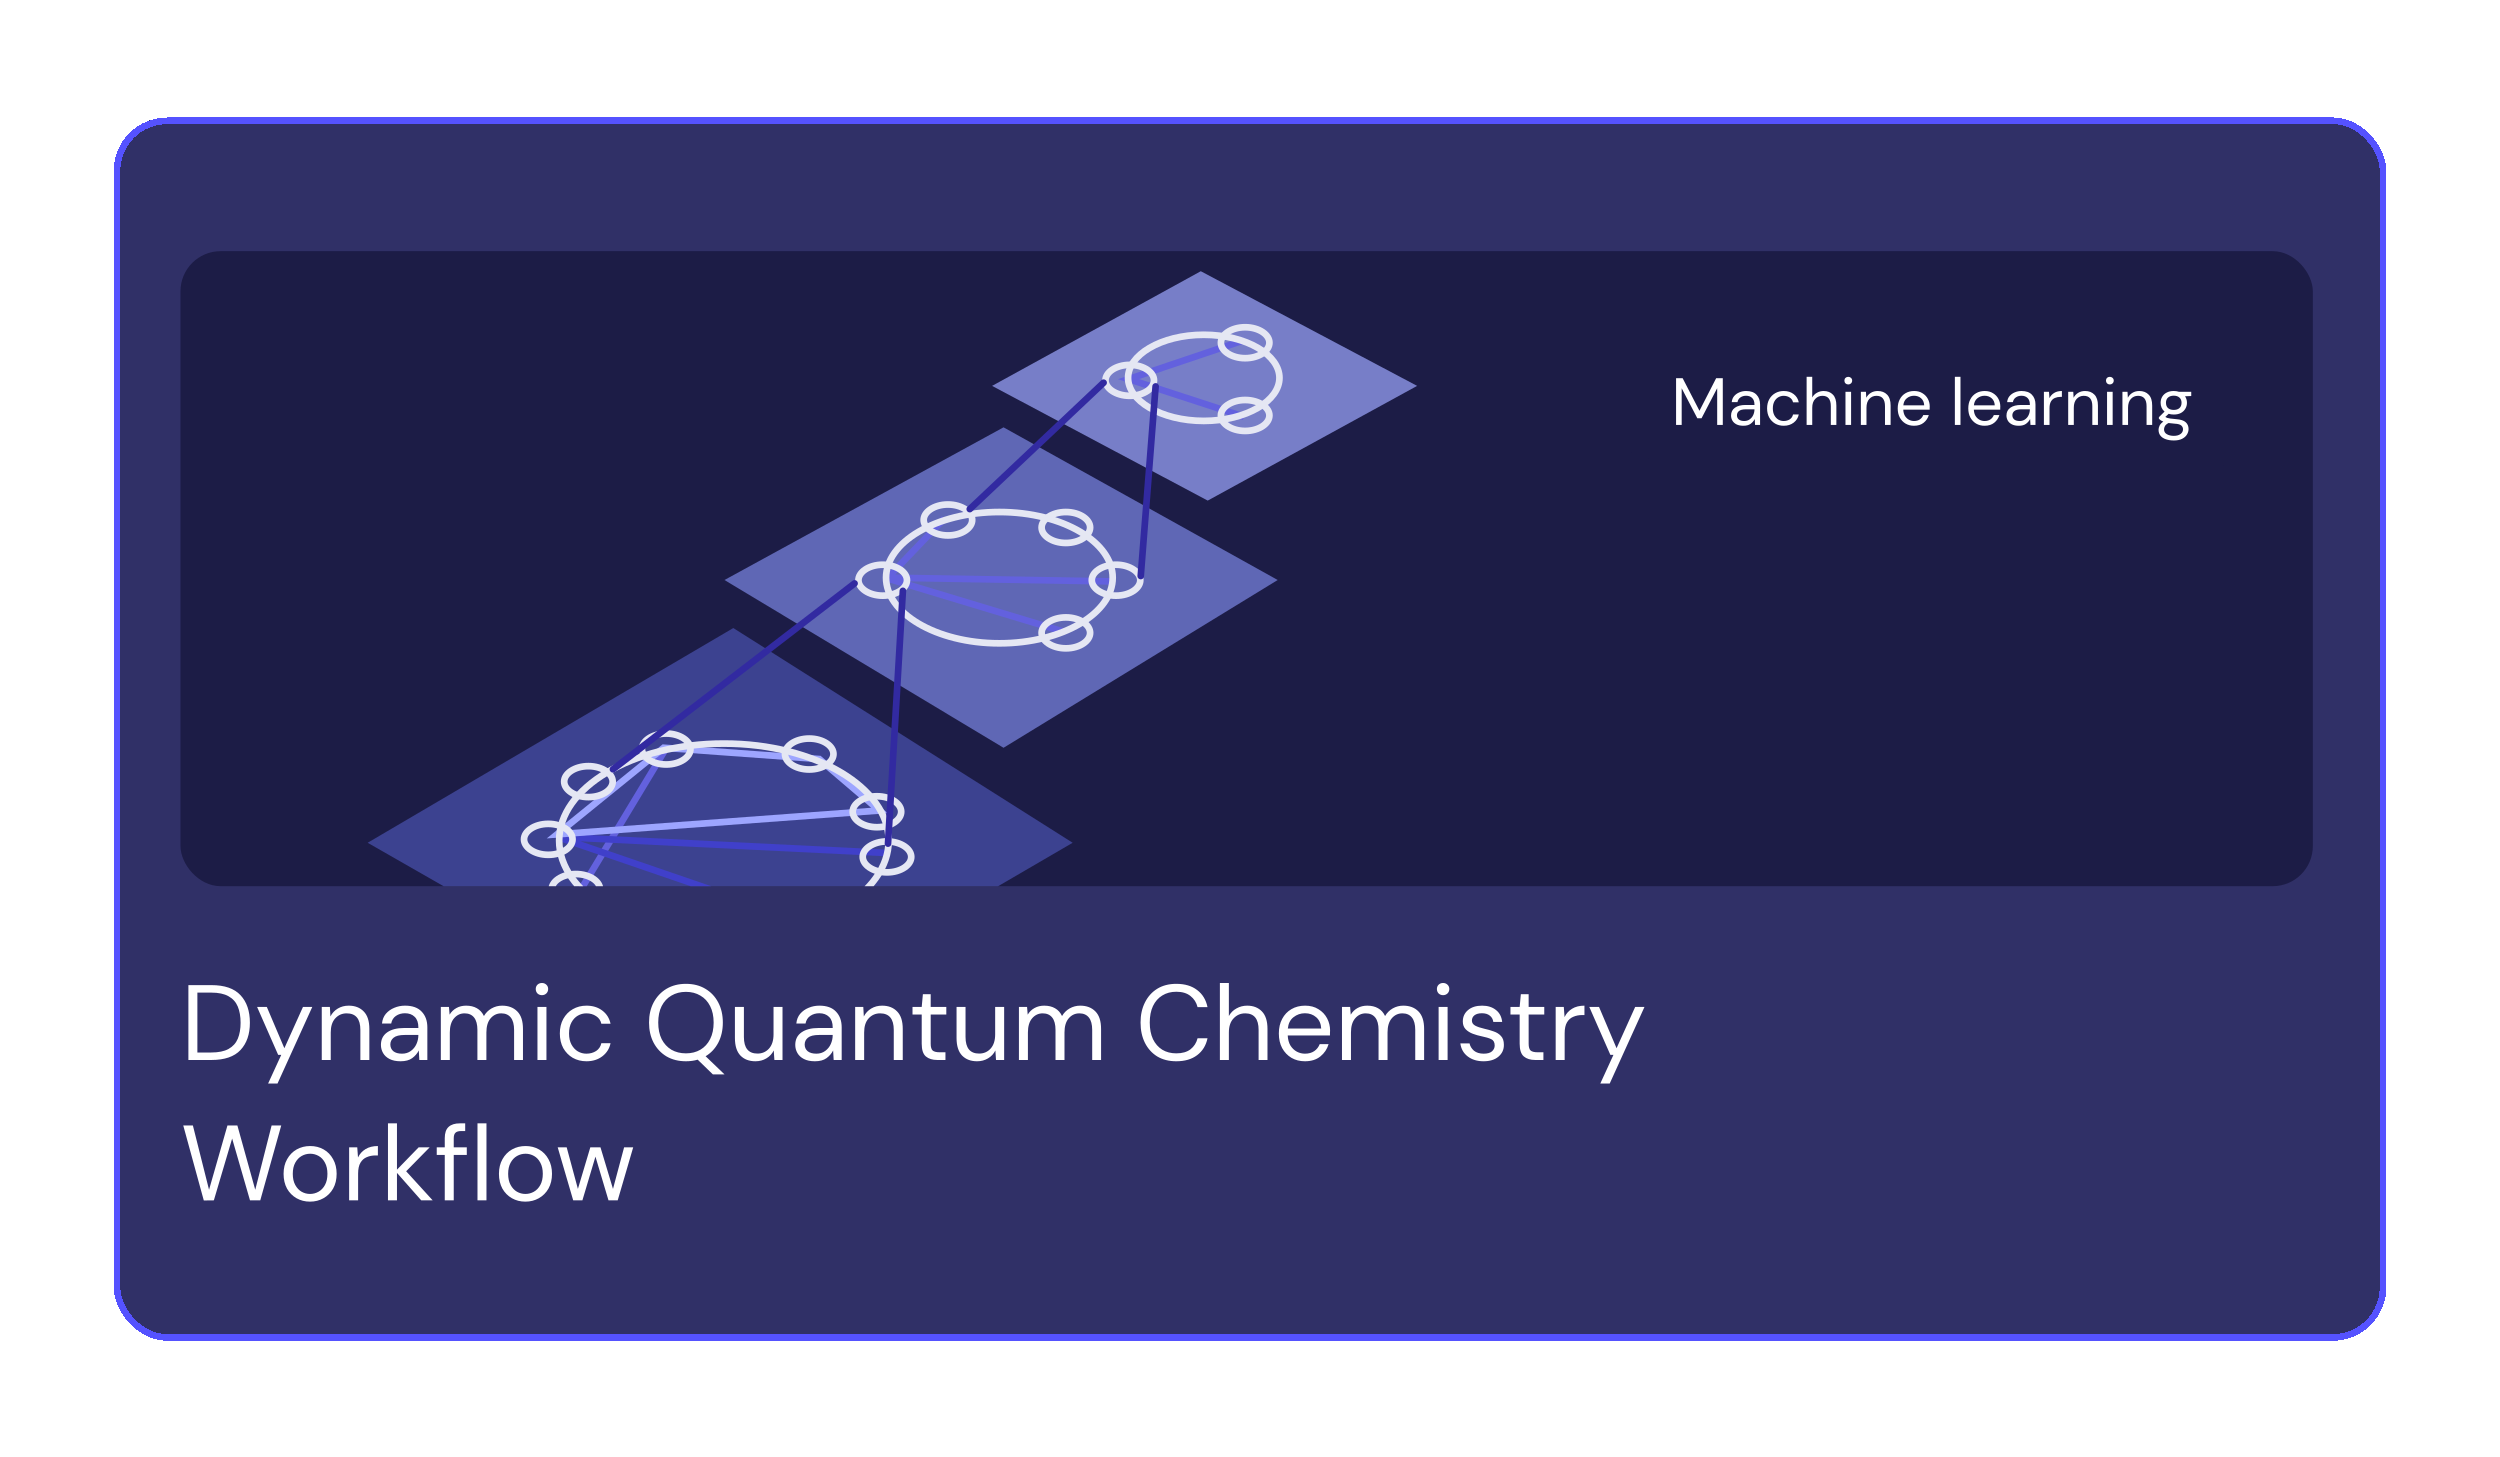<svg width="374" height="218" viewBox="0 0 374 218" fill="none" xmlns="http://www.w3.org/2000/svg">
<g filter="url(#filter0_d_998_1443)">
<rect x="17" y="13.574" width="340" height="183" rx="8" fill="#303067" shape-rendering="crispEdges"/>
<rect x="17.5" y="14.074" width="339" height="182" rx="7.5" stroke="#5552FF" shape-rendering="crispEdges"/>
<g clip-path="url(#clip0_998_1443)">
<rect x="27" y="33.574" width="319" height="95" rx="6" fill="#1C1C46"/>
<rect x="242.5" y="46.074" width="94" height="20" rx="7.5" stroke="#1C1C46"/>
<path d="M250.74 59.574V52.574H251.72L254.24 57.454L256.74 52.574H257.73V59.574H256.89V54.074L254.55 58.574H253.92L251.58 54.084V59.574H250.74ZM260.807 59.694C260.393 59.694 260.05 59.624 259.777 59.484C259.503 59.344 259.3 59.157 259.167 58.924C259.033 58.69 258.967 58.437 258.967 58.164C258.967 57.657 259.16 57.267 259.547 56.994C259.933 56.72 260.46 56.584 261.127 56.584H262.467V56.524C262.467 56.09 262.353 55.764 262.127 55.544C261.9 55.317 261.597 55.204 261.217 55.204C260.89 55.204 260.607 55.287 260.367 55.454C260.133 55.614 259.987 55.85 259.927 56.164H259.067C259.1 55.804 259.22 55.5 259.427 55.254C259.64 55.007 259.903 54.82 260.217 54.694C260.53 54.56 260.863 54.494 261.217 54.494C261.91 54.494 262.43 54.68 262.777 55.054C263.13 55.42 263.307 55.91 263.307 56.524V59.574H262.557L262.507 58.684C262.367 58.964 262.16 59.204 261.887 59.404C261.62 59.597 261.26 59.694 260.807 59.694ZM260.937 58.984C261.257 58.984 261.53 58.9 261.757 58.734C261.99 58.567 262.167 58.35 262.287 58.084C262.407 57.817 262.467 57.537 262.467 57.244V57.234H261.197C260.703 57.234 260.353 57.32 260.147 57.494C259.947 57.66 259.847 57.87 259.847 58.124C259.847 58.384 259.94 58.594 260.127 58.754C260.32 58.907 260.59 58.984 260.937 58.984ZM266.847 59.694C266.374 59.694 265.947 59.587 265.567 59.374C265.194 59.154 264.897 58.85 264.677 58.464C264.464 58.07 264.357 57.614 264.357 57.094C264.357 56.574 264.464 56.12 264.677 55.734C264.897 55.34 265.194 55.037 265.567 54.824C265.947 54.604 266.374 54.494 266.847 54.494C267.434 54.494 267.927 54.647 268.327 54.954C268.734 55.26 268.99 55.67 269.097 56.184H268.237C268.17 55.877 268.007 55.64 267.747 55.474C267.487 55.3 267.184 55.214 266.837 55.214C266.557 55.214 266.294 55.284 266.047 55.424C265.8 55.564 265.6 55.774 265.447 56.054C265.294 56.334 265.217 56.68 265.217 57.094C265.217 57.507 265.294 57.854 265.447 58.134C265.6 58.414 265.8 58.627 266.047 58.774C266.294 58.914 266.557 58.984 266.837 58.984C267.184 58.984 267.487 58.9 267.747 58.734C268.007 58.56 268.17 58.317 268.237 58.004H269.097C268.997 58.504 268.744 58.91 268.337 59.224C267.93 59.537 267.434 59.694 266.847 59.694ZM270.27 59.574V52.374H271.11V55.464C271.277 55.157 271.513 54.92 271.82 54.754C272.127 54.58 272.46 54.494 272.82 54.494C273.393 54.494 273.853 54.674 274.2 55.034C274.547 55.387 274.72 55.934 274.72 56.674V59.574H273.89V56.764C273.89 55.73 273.473 55.214 272.64 55.214C272.207 55.214 271.843 55.37 271.55 55.684C271.257 55.99 271.11 56.43 271.11 57.004V59.574H270.27ZM276.503 53.514C276.336 53.514 276.196 53.46 276.083 53.354C275.976 53.24 275.923 53.1 275.923 52.934C275.923 52.774 275.976 52.64 276.083 52.534C276.196 52.427 276.336 52.374 276.503 52.374C276.663 52.374 276.799 52.427 276.913 52.534C277.026 52.64 277.083 52.774 277.083 52.934C277.083 53.1 277.026 53.24 276.913 53.354C276.799 53.46 276.663 53.514 276.503 53.514ZM276.083 59.574V54.614H276.923V59.574H276.083ZM278.385 59.574V54.614H279.145L279.195 55.504C279.355 55.19 279.585 54.944 279.885 54.764C280.185 54.584 280.525 54.494 280.905 54.494C281.492 54.494 281.959 54.674 282.305 55.034C282.659 55.387 282.835 55.934 282.835 56.674V59.574H281.995V56.764C281.995 55.73 281.569 55.214 280.715 55.214C280.289 55.214 279.932 55.37 279.645 55.684C279.365 55.99 279.225 56.43 279.225 57.004V59.574H278.385ZM286.338 59.694C285.865 59.694 285.445 59.587 285.078 59.374C284.711 59.154 284.421 58.85 284.208 58.464C284.001 58.077 283.898 57.62 283.898 57.094C283.898 56.574 284.001 56.12 284.208 55.734C284.415 55.34 284.701 55.037 285.068 54.824C285.441 54.604 285.871 54.494 286.358 54.494C286.838 54.494 287.251 54.604 287.598 54.824C287.951 55.037 288.221 55.32 288.408 55.674C288.595 56.027 288.688 56.407 288.688 56.814C288.688 56.887 288.685 56.96 288.678 57.034C288.678 57.107 288.678 57.19 288.678 57.284H284.728C284.748 57.664 284.835 57.98 284.988 58.234C285.148 58.48 285.345 58.667 285.578 58.794C285.818 58.92 286.071 58.984 286.338 58.984C286.685 58.984 286.975 58.904 287.208 58.744C287.441 58.584 287.611 58.367 287.718 58.094H288.548C288.415 58.554 288.158 58.937 287.778 59.244C287.405 59.544 286.925 59.694 286.338 59.694ZM286.338 55.204C285.938 55.204 285.581 55.327 285.268 55.574C284.961 55.814 284.785 56.167 284.738 56.634H287.858C287.838 56.187 287.685 55.837 287.398 55.584C287.111 55.33 286.758 55.204 286.338 55.204ZM292.448 59.574V52.374H293.288V59.574H292.448ZM296.895 59.694C296.421 59.694 296.001 59.587 295.635 59.374C295.268 59.154 294.978 58.85 294.765 58.464C294.558 58.077 294.455 57.62 294.455 57.094C294.455 56.574 294.558 56.12 294.765 55.734C294.971 55.34 295.258 55.037 295.625 54.824C295.998 54.604 296.428 54.494 296.915 54.494C297.395 54.494 297.808 54.604 298.155 54.824C298.508 55.037 298.778 55.32 298.965 55.674C299.151 56.027 299.245 56.407 299.245 56.814C299.245 56.887 299.241 56.96 299.235 57.034C299.235 57.107 299.235 57.19 299.235 57.284H295.285C295.305 57.664 295.391 57.98 295.545 58.234C295.705 58.48 295.901 58.667 296.135 58.794C296.375 58.92 296.628 58.984 296.895 58.984C297.241 58.984 297.531 58.904 297.765 58.744C297.998 58.584 298.168 58.367 298.275 58.094H299.105C298.971 58.554 298.715 58.937 298.335 59.244C297.961 59.544 297.481 59.694 296.895 59.694ZM296.895 55.204C296.495 55.204 296.138 55.327 295.825 55.574C295.518 55.814 295.341 56.167 295.295 56.634H298.415C298.395 56.187 298.241 55.837 297.955 55.584C297.668 55.33 297.315 55.204 296.895 55.204ZM302.008 59.694C301.595 59.694 301.251 59.624 300.978 59.484C300.705 59.344 300.501 59.157 300.368 58.924C300.235 58.69 300.168 58.437 300.168 58.164C300.168 57.657 300.361 57.267 300.748 56.994C301.135 56.72 301.661 56.584 302.328 56.584H303.668V56.524C303.668 56.09 303.555 55.764 303.328 55.544C303.101 55.317 302.798 55.204 302.418 55.204C302.091 55.204 301.808 55.287 301.568 55.454C301.335 55.614 301.188 55.85 301.128 56.164H300.268C300.301 55.804 300.421 55.5 300.628 55.254C300.841 55.007 301.105 54.82 301.418 54.694C301.731 54.56 302.065 54.494 302.418 54.494C303.111 54.494 303.631 54.68 303.978 55.054C304.331 55.42 304.508 55.91 304.508 56.524V59.574H303.758L303.708 58.684C303.568 58.964 303.361 59.204 303.088 59.404C302.821 59.597 302.461 59.694 302.008 59.694ZM302.138 58.984C302.458 58.984 302.731 58.9 302.958 58.734C303.191 58.567 303.368 58.35 303.488 58.084C303.608 57.817 303.668 57.537 303.668 57.244V57.234H302.398C301.905 57.234 301.555 57.32 301.348 57.494C301.148 57.66 301.048 57.87 301.048 58.124C301.048 58.384 301.141 58.594 301.328 58.754C301.521 58.907 301.791 58.984 302.138 58.984ZM305.768 59.574V54.614H306.528L306.598 55.564C306.751 55.237 306.985 54.977 307.298 54.784C307.611 54.59 307.998 54.494 308.458 54.494V55.374H308.228C307.935 55.374 307.665 55.427 307.418 55.534C307.171 55.634 306.975 55.807 306.828 56.054C306.681 56.3 306.608 56.64 306.608 57.074V59.574H305.768ZM309.401 59.574V54.614H310.161L310.211 55.504C310.371 55.19 310.601 54.944 310.901 54.764C311.201 54.584 311.541 54.494 311.921 54.494C312.508 54.494 312.974 54.674 313.321 55.034C313.674 55.387 313.851 55.934 313.851 56.674V59.574H313.011V56.764C313.011 55.73 312.584 55.214 311.731 55.214C311.304 55.214 310.948 55.37 310.661 55.684C310.381 55.99 310.241 56.43 310.241 57.004V59.574H309.401ZM315.634 53.514C315.467 53.514 315.327 53.46 315.214 53.354C315.107 53.24 315.054 53.1 315.054 52.934C315.054 52.774 315.107 52.64 315.214 52.534C315.327 52.427 315.467 52.374 315.634 52.374C315.794 52.374 315.93 52.427 316.044 52.534C316.157 52.64 316.214 52.774 316.214 52.934C316.214 53.1 316.157 53.24 316.044 53.354C315.93 53.46 315.794 53.514 315.634 53.514ZM315.214 59.574V54.614H316.054V59.574H315.214ZM317.516 59.574V54.614H318.276L318.326 55.504C318.486 55.19 318.716 54.944 319.016 54.764C319.316 54.584 319.656 54.494 320.036 54.494C320.623 54.494 321.09 54.674 321.436 55.034C321.79 55.387 321.966 55.934 321.966 56.674V59.574H321.126V56.764C321.126 55.73 320.7 55.214 319.846 55.214C319.42 55.214 319.063 55.37 318.776 55.684C318.496 55.99 318.356 56.43 318.356 57.004V59.574H317.516ZM325.199 58.014C324.919 58.014 324.662 57.977 324.429 57.904L323.929 58.374C324.002 58.427 324.092 58.474 324.199 58.514C324.312 58.547 324.472 58.58 324.679 58.614C324.885 58.64 325.175 58.67 325.549 58.704C326.215 58.75 326.692 58.904 326.979 59.164C327.265 59.424 327.409 59.764 327.409 60.184C327.409 60.47 327.329 60.744 327.169 61.004C327.015 61.264 326.775 61.477 326.449 61.644C326.129 61.81 325.715 61.894 325.209 61.894C324.762 61.894 324.365 61.834 324.019 61.714C323.672 61.6 323.402 61.424 323.209 61.184C323.015 60.95 322.919 60.654 322.919 60.294C322.919 60.107 322.969 59.904 323.069 59.684C323.169 59.47 323.355 59.267 323.629 59.074C323.482 59.014 323.355 58.95 323.249 58.884C323.149 58.81 323.055 58.73 322.969 58.644V58.414L323.819 57.574C323.425 57.24 323.229 56.8 323.229 56.254C323.229 55.927 323.305 55.63 323.459 55.364C323.612 55.097 323.835 54.887 324.129 54.734C324.422 54.574 324.779 54.494 325.199 54.494C325.485 54.494 325.745 54.534 325.979 54.614H327.809V55.244L326.879 55.284C327.072 55.564 327.169 55.887 327.169 56.254C327.169 56.58 327.089 56.877 326.929 57.144C326.775 57.41 326.552 57.624 326.259 57.784C325.972 57.937 325.619 58.014 325.199 58.014ZM325.199 57.324C325.552 57.324 325.832 57.234 326.039 57.054C326.252 56.867 326.359 56.6 326.359 56.254C326.359 55.914 326.252 55.654 326.039 55.474C325.832 55.287 325.552 55.194 325.199 55.194C324.839 55.194 324.552 55.287 324.339 55.474C324.132 55.654 324.029 55.914 324.029 56.254C324.029 56.6 324.132 56.867 324.339 57.054C324.552 57.234 324.839 57.324 325.199 57.324ZM323.739 60.214C323.739 60.547 323.879 60.794 324.159 60.954C324.439 61.12 324.789 61.204 325.209 61.204C325.622 61.204 325.952 61.114 326.199 60.934C326.452 60.754 326.579 60.514 326.579 60.214C326.579 60 326.492 59.814 326.319 59.654C326.145 59.5 325.825 59.41 325.359 59.384C324.992 59.357 324.675 59.324 324.409 59.284C324.135 59.43 323.955 59.587 323.869 59.754C323.782 59.927 323.739 60.08 323.739 60.214Z" fill="white"/>
<path opacity="0.6" d="M191.141 82.769L150.128 59.928L108.38 82.769L150.128 107.869L191.141 82.769Z" fill="#8D99FF"/>
<path d="M141.25 73.6L132.805 82.42L166.584 82.983" stroke="#6361DE" stroke-linejoin="round"/>
<path d="M159.078 90.49L132.992 82.608" stroke="#6361DE"/>
<path d="M135.683 82.796C135.683 83.359 135.348 83.925 134.692 84.373C134.038 84.819 133.107 85.111 132.054 85.111C131.001 85.111 130.07 84.819 129.416 84.373C128.76 83.925 128.425 83.359 128.425 82.796C128.425 82.232 128.76 81.666 129.416 81.218C130.07 80.772 131.001 80.481 132.054 80.481C133.107 80.481 134.038 80.772 134.692 81.218C135.348 81.666 135.683 82.232 135.683 82.796Z" stroke="#E5E7F3"/>
<path d="M145.441 73.788C145.441 74.351 145.107 74.918 144.45 75.365C143.796 75.811 142.865 76.103 141.813 76.103C140.76 76.103 139.829 75.811 139.175 75.365C138.519 74.918 138.184 74.351 138.184 73.788C138.184 73.224 138.519 72.658 139.175 72.21C139.829 71.765 140.76 71.473 141.813 71.473C142.865 71.473 143.796 71.765 144.45 72.21C145.107 72.658 145.441 73.224 145.441 73.788Z" stroke="#E5E7F3"/>
<path d="M163.082 74.914C163.082 75.477 162.747 76.044 162.091 76.491C161.437 76.937 160.506 77.229 159.453 77.229C158.4 77.229 157.469 76.937 156.815 76.491C156.159 76.044 155.824 75.477 155.824 74.914C155.824 74.35 156.159 73.784 156.815 73.336C157.469 72.891 158.4 72.599 159.453 72.599C160.506 72.599 161.437 72.891 162.091 73.336C162.747 73.784 163.082 74.35 163.082 74.914Z" stroke="#E5E7F3"/>
<path d="M170.588 82.796C170.588 83.359 170.254 83.925 169.597 84.373C168.943 84.819 168.012 85.111 166.96 85.111C165.907 85.111 164.976 84.819 164.322 84.373C163.666 83.925 163.331 83.359 163.331 82.796C163.331 82.232 163.666 81.666 164.322 81.218C164.976 80.772 165.907 80.481 166.96 80.481C168.012 80.481 168.943 80.772 169.597 81.218C170.254 81.666 170.588 82.232 170.588 82.796Z" stroke="#E5E7F3"/>
<path d="M163.082 90.678C163.082 91.241 162.747 91.807 162.091 92.255C161.437 92.701 160.506 92.993 159.453 92.993C158.4 92.993 157.469 92.701 156.815 92.255C156.159 91.807 155.824 91.241 155.824 90.678C155.824 90.114 156.159 89.548 156.815 89.1C157.469 88.654 158.4 88.363 159.453 88.363C160.506 88.363 161.437 88.654 162.091 89.1C162.747 89.548 163.082 90.114 163.082 90.678Z" stroke="#E5E7F3"/>
<path d="M166.459 82.42C166.459 85.022 164.673 87.467 161.593 89.288C158.524 91.103 154.252 92.242 149.507 92.242C144.761 92.242 140.489 91.103 137.42 89.288C134.34 87.467 132.554 85.022 132.554 82.42C132.554 79.818 134.34 77.374 137.42 75.552C140.489 73.737 144.761 72.599 149.507 72.599C154.252 72.599 158.524 73.737 161.593 75.552C164.673 77.374 166.459 79.818 166.459 82.42Z" stroke="#E5E7F3"/>
<path opacity="0.7" d="M212 53.728L179.638 36.574L148.415 53.728L180.676 70.889L212 53.728Z" fill="#9FA9FF"/>
<path d="M186.088 46.895L168.823 52.713L186.088 58.343" stroke="#6361DE"/>
<path d="M189.904 58.155C189.904 58.718 189.57 59.285 188.914 59.733C188.26 60.178 187.329 60.47 186.276 60.47C185.223 60.47 184.292 60.178 183.638 59.733C182.982 59.285 182.647 58.718 182.647 58.155C182.647 57.592 182.982 57.025 183.638 56.578C184.292 56.132 185.223 55.84 186.276 55.84C187.329 55.84 188.26 56.132 188.914 56.578C189.57 57.025 189.904 57.592 189.904 58.155Z" stroke="#E5E7F3"/>
<path d="M189.904 47.271C189.904 47.834 189.57 48.401 188.914 48.848C188.26 49.294 187.329 49.586 186.276 49.586C185.223 49.586 184.292 49.294 183.638 48.848C182.982 48.401 182.647 47.834 182.647 47.271C182.647 46.707 182.982 46.141 183.638 45.693C184.292 45.248 185.223 44.956 186.276 44.956C187.329 44.956 188.26 45.248 188.914 45.693C189.57 46.141 189.904 46.707 189.904 47.271Z" stroke="#E5E7F3"/>
<path d="M172.639 52.901C172.639 53.464 172.305 54.03 171.648 54.478C170.995 54.924 170.064 55.215 169.011 55.215C167.958 55.215 167.027 54.924 166.373 54.478C165.717 54.03 165.382 53.464 165.382 52.901C165.382 52.337 165.717 51.771 166.373 51.323C167.027 50.877 167.958 50.586 169.011 50.586C170.064 50.586 170.995 50.877 171.648 51.323C172.305 51.771 172.639 52.337 172.639 52.901Z" stroke="#E5E7F3"/>
<path d="M191.406 52.525C191.406 54.193 190.251 55.793 188.19 57.004C186.139 58.208 183.274 58.969 180.083 58.969C176.891 58.969 174.026 58.208 171.976 57.004C169.914 55.793 168.76 54.193 168.76 52.525C168.76 50.858 169.914 49.257 171.976 48.047C174.026 46.842 176.891 46.082 180.083 46.082C183.274 46.082 186.139 46.842 188.19 48.047C190.251 49.257 191.406 50.858 191.406 52.525Z" stroke="#E5E7F3"/>
<path d="M165.096 53.255L145.079 72.16" stroke="#322AA1" stroke-linecap="round"/>
<path d="M172.881 53.811L170.657 82.169" stroke="#322AA1" stroke-linecap="round"/>
<path opacity="0.4" d="M160.47 122.077L109.702 89.954L55 122.077L108.204 152.529L160.47 122.077Z" fill="#6D7CFF"/>
<path d="M99.476 108.241L86.903 129.071L109.798 136.015" stroke="#6361DE"/>
<path d="M133.068 123.629L83.337 121.19L121.058 134.138" stroke="#4040CA"/>
<path d="M83.337 120.814L99.289 107.865L122.559 109.554L131.567 117.249L83.337 120.814Z" stroke="#9DA5FF"/>
<path d="M103.293 108.053C103.293 108.616 102.958 109.183 102.302 109.63C101.648 110.076 100.717 110.368 99.664 110.368C98.611 110.368 97.68 110.076 97.026 109.63C96.37 109.183 96.035 108.616 96.035 108.053C96.035 107.49 96.37 106.923 97.026 106.476C97.68 106.03 98.611 105.738 99.664 105.738C100.717 105.738 101.648 106.03 102.302 106.476C102.958 106.923 103.293 107.49 103.293 108.053Z" stroke="#E5E7F3"/>
<path d="M132.944 121.753C132.944 125.652 130.293 129.27 125.822 131.939C121.361 134.602 115.166 136.266 108.297 136.266C101.427 136.266 95.232 134.602 90.771 131.939C86.3 129.27 83.65 125.652 83.65 121.753C83.65 117.853 86.3 114.235 90.771 111.566C95.232 108.903 101.427 107.239 108.297 107.239C115.166 107.239 121.361 108.903 125.822 111.566C130.293 114.235 132.944 117.853 132.944 121.753Z" stroke="#E5E7F3"/>
<path d="M91.657 112.932C91.657 113.496 91.323 114.062 90.667 114.51C90.013 114.955 89.082 115.247 88.029 115.247C86.976 115.247 86.045 114.955 85.391 114.51C84.735 114.062 84.4 113.496 84.4 112.932C84.4 112.369 84.735 111.802 85.391 111.355C86.045 110.909 86.976 110.617 88.029 110.617C89.082 110.617 90.013 110.909 90.667 111.355C91.323 111.802 91.657 112.369 91.657 112.932Z" stroke="#E5E7F3"/>
<path d="M85.652 121.565C85.652 122.128 85.318 122.695 84.661 123.142C84.007 123.588 83.076 123.88 82.024 123.88C80.971 123.88 80.04 123.588 79.386 123.142C78.73 122.695 78.395 122.128 78.395 121.565C78.395 121.002 78.73 120.435 79.386 119.988C80.04 119.542 80.971 119.25 82.024 119.25C83.076 119.25 84.007 119.542 84.661 119.988C85.318 120.435 85.652 121.002 85.652 121.565Z" stroke="#E5E7F3"/>
<path d="M89.781 129.071C89.781 129.635 89.446 130.201 88.79 130.649C88.136 131.095 87.205 131.386 86.152 131.386C85.099 131.386 84.168 131.095 83.514 130.649C82.858 130.201 82.524 129.635 82.524 129.071C82.524 128.508 82.858 127.942 83.514 127.494C84.168 127.048 85.099 126.756 86.152 126.756C87.205 126.756 88.136 127.048 88.79 127.494C89.446 127.942 89.781 128.508 89.781 129.071Z" stroke="#E5E7F3"/>
<path d="M136.321 124.192C136.321 124.756 135.987 125.322 135.331 125.77C134.677 126.215 133.746 126.507 132.693 126.507C131.64 126.507 130.709 126.215 130.055 125.77C129.399 125.322 129.064 124.756 129.064 124.192C129.064 123.629 129.399 123.062 130.055 122.615C130.709 122.169 131.64 121.877 132.693 121.877C133.746 121.877 134.677 122.169 135.331 122.615C135.987 123.062 136.321 123.629 136.321 124.192Z" stroke="#E5E7F3"/>
<path d="M134.82 117.436C134.82 118 134.486 118.566 133.829 119.014C133.176 119.459 132.244 119.751 131.192 119.751C130.139 119.751 129.208 119.459 128.554 119.014C127.898 118.566 127.563 118 127.563 117.436C127.563 116.873 127.898 116.306 128.554 115.859C129.208 115.413 130.139 115.121 131.192 115.121C132.244 115.121 133.176 115.413 133.829 115.859C134.486 116.306 134.82 116.873 134.82 117.436Z" stroke="#E5E7F3"/>
<path d="M124.686 108.804C124.686 109.367 124.352 109.934 123.695 110.381C123.042 110.827 122.111 111.119 121.058 111.119C120.005 111.119 119.074 110.827 118.42 110.381C117.764 109.934 117.429 109.367 117.429 108.804C117.429 108.24 117.764 107.674 118.42 107.226C119.074 106.781 120.005 106.489 121.058 106.489C122.111 106.489 123.042 106.781 123.695 107.226C124.352 107.674 124.686 108.24 124.686 108.804Z" stroke="#E5E7F3"/>
<path d="M127.841 83.281L91.699 111.083" stroke="#322AA1" stroke-linecap="round"/>
<path d="M135.07 84.393L132.846 122.204" stroke="#322AA1" stroke-linecap="round"/>
</g>
<path d="M28.184 154.574V143.374H31.624C33.597 143.374 35.048 143.875 35.976 144.878C36.915 145.88 37.384 147.256 37.384 149.006C37.384 150.723 36.915 152.083 35.976 153.086C35.048 154.078 33.597 154.574 31.624 154.574H28.184ZM29.528 153.454H31.592C32.68 153.454 33.544 153.278 34.184 152.926C34.835 152.563 35.299 152.051 35.576 151.39C35.853 150.718 35.992 149.923 35.992 149.006C35.992 148.067 35.853 147.262 35.576 146.59C35.299 145.918 34.835 145.4 34.184 145.038C33.544 144.675 32.68 144.494 31.592 144.494H29.528V153.454ZM40.109 158.094L42.077 153.806H41.613L38.461 146.638H39.917L42.541 152.814L45.325 146.638H46.717L41.517 158.094H40.109ZM48.135 154.574V146.638H49.351L49.431 148.062C49.687 147.56 50.055 147.166 50.535 146.878C51.015 146.59 51.559 146.446 52.167 146.446C53.106 146.446 53.853 146.734 54.407 147.31C54.973 147.875 55.255 148.75 55.255 149.934V154.574H53.911V150.078C53.911 148.424 53.229 147.598 51.863 147.598C51.181 147.598 50.61 147.848 50.151 148.35C49.703 148.84 49.479 149.544 49.479 150.462V154.574H48.135ZM59.931 154.766C59.27 154.766 58.721 154.654 58.283 154.43C57.846 154.206 57.521 153.907 57.307 153.534C57.094 153.16 56.987 152.755 56.987 152.318C56.987 151.507 57.297 150.883 57.916 150.446C58.534 150.008 59.377 149.79 60.444 149.79H62.587V149.694C62.587 149 62.406 148.478 62.044 148.126C61.681 147.763 61.196 147.582 60.587 147.582C60.065 147.582 59.611 147.715 59.227 147.982C58.854 148.238 58.62 148.616 58.523 149.118H57.148C57.201 148.542 57.393 148.056 57.724 147.662C58.065 147.267 58.486 146.968 58.987 146.766C59.489 146.552 60.022 146.446 60.587 146.446C61.697 146.446 62.529 146.744 63.084 147.342C63.649 147.928 63.931 148.712 63.931 149.694V154.574H62.731L62.651 153.15C62.428 153.598 62.097 153.982 61.66 154.302C61.233 154.611 60.657 154.766 59.931 154.766ZM60.139 153.63C60.651 153.63 61.089 153.496 61.452 153.23C61.825 152.963 62.108 152.616 62.3 152.19C62.492 151.763 62.587 151.315 62.587 150.846V150.83H60.556C59.766 150.83 59.206 150.968 58.876 151.246C58.556 151.512 58.395 151.848 58.395 152.254C58.395 152.67 58.545 153.006 58.843 153.262C59.153 153.507 59.585 153.63 60.139 153.63ZM65.948 154.574V146.638H67.164L67.26 147.79C67.516 147.363 67.857 147.032 68.284 146.798C68.71 146.563 69.19 146.446 69.724 146.446C70.353 146.446 70.892 146.574 71.34 146.83C71.798 147.086 72.15 147.475 72.396 147.998C72.673 147.518 73.052 147.139 73.532 146.862C74.022 146.584 74.55 146.446 75.116 146.446C76.065 146.446 76.822 146.734 77.388 147.31C77.953 147.875 78.236 148.75 78.236 149.934V154.574H76.908V150.078C76.908 149.256 76.742 148.638 76.412 148.222C76.081 147.806 75.606 147.598 74.988 147.598C74.348 147.598 73.814 147.848 73.388 148.35C72.972 148.84 72.764 149.544 72.764 150.462V154.574H71.42V150.078C71.42 149.256 71.254 148.638 70.924 148.222C70.593 147.806 70.118 147.598 69.5 147.598C68.87 147.598 68.342 147.848 67.916 148.35C67.5 148.84 67.292 149.544 67.292 150.462V154.574H65.948ZM81.076 144.878C80.81 144.878 80.586 144.792 80.404 144.622C80.234 144.44 80.148 144.216 80.148 143.95C80.148 143.694 80.234 143.48 80.404 143.31C80.586 143.139 80.81 143.054 81.076 143.054C81.332 143.054 81.551 143.139 81.732 143.31C81.914 143.48 82.004 143.694 82.004 143.95C82.004 144.216 81.914 144.44 81.732 144.622C81.551 144.792 81.332 144.878 81.076 144.878ZM80.404 154.574V146.638H81.748V154.574H80.404ZM87.736 154.766C86.979 154.766 86.296 154.595 85.688 154.254C85.091 153.902 84.616 153.416 84.264 152.798C83.923 152.168 83.752 151.438 83.752 150.606C83.752 149.774 83.923 149.048 84.264 148.43C84.616 147.8 85.091 147.315 85.688 146.974C86.296 146.622 86.979 146.446 87.736 146.446C88.675 146.446 89.464 146.691 90.104 147.182C90.755 147.672 91.166 148.328 91.336 149.15H89.96C89.854 148.659 89.592 148.28 89.176 148.014C88.76 147.736 88.275 147.598 87.72 147.598C87.272 147.598 86.851 147.71 86.456 147.934C86.062 148.158 85.742 148.494 85.496 148.942C85.251 149.39 85.128 149.944 85.128 150.606C85.128 151.267 85.251 151.822 85.496 152.27C85.742 152.718 86.062 153.059 86.456 153.294C86.851 153.518 87.272 153.63 87.72 153.63C88.275 153.63 88.76 153.496 89.176 153.23C89.592 152.952 89.854 152.563 89.96 152.062H91.336C91.176 152.862 90.771 153.512 90.12 154.014C89.47 154.515 88.675 154.766 87.736 154.766ZM102.616 154.766C101.517 154.766 100.552 154.526 99.72 154.046C98.898 153.555 98.253 152.872 97.784 151.998C97.325 151.123 97.096 150.115 97.096 148.974C97.096 147.832 97.325 146.83 97.784 145.966C98.253 145.091 98.898 144.408 99.72 143.918C100.552 143.427 101.517 143.182 102.616 143.182C103.725 143.182 104.69 143.427 105.512 143.918C106.344 144.408 106.989 145.091 107.448 145.966C107.906 146.83 108.136 147.832 108.136 148.974C108.136 150.115 107.906 151.123 107.448 151.998C106.989 152.862 106.36 153.534 105.56 154.014L108.392 156.734H106.648L104.376 154.526C103.832 154.686 103.245 154.766 102.616 154.766ZM102.616 153.582C103.437 153.582 104.157 153.4 104.776 153.038C105.405 152.664 105.89 152.136 106.232 151.454C106.584 150.76 106.76 149.934 106.76 148.974C106.76 148.014 106.584 147.192 106.232 146.51C105.89 145.827 105.405 145.304 104.776 144.942C104.157 144.568 103.437 144.382 102.616 144.382C101.794 144.382 101.069 144.568 100.44 144.942C99.821 145.304 99.336 145.827 98.984 146.51C98.642 147.192 98.472 148.014 98.472 148.974C98.472 149.934 98.642 150.76 98.984 151.454C99.336 152.136 99.821 152.664 100.44 153.038C101.069 153.4 101.794 153.582 102.616 153.582ZM113.016 154.766C112.077 154.766 111.33 154.483 110.776 153.918C110.221 153.342 109.944 152.462 109.944 151.278V146.638H111.288V151.134C111.288 152.787 111.965 153.614 113.32 153.614C114.013 153.614 114.584 153.368 115.032 152.878C115.49 152.376 115.72 151.667 115.72 150.75V146.638H117.064V154.574H115.848L115.752 153.15C115.506 153.651 115.138 154.046 114.648 154.334C114.168 154.622 113.624 154.766 113.016 154.766ZM121.916 154.766C121.255 154.766 120.705 154.654 120.268 154.43C119.831 154.206 119.505 153.907 119.292 153.534C119.079 153.16 118.972 152.755 118.972 152.318C118.972 151.507 119.281 150.883 119.9 150.446C120.519 150.008 121.361 149.79 122.428 149.79H124.572V149.694C124.572 149 124.391 148.478 124.028 148.126C123.665 147.763 123.18 147.582 122.572 147.582C122.049 147.582 121.596 147.715 121.212 147.982C120.839 148.238 120.604 148.616 120.508 149.118H119.132C119.185 148.542 119.377 148.056 119.708 147.662C120.049 147.267 120.471 146.968 120.972 146.766C121.473 146.552 122.007 146.446 122.572 146.446C123.681 146.446 124.513 146.744 125.068 147.342C125.633 147.928 125.916 148.712 125.916 149.694V154.574H124.716L124.636 153.15C124.412 153.598 124.081 153.982 123.644 154.302C123.217 154.611 122.641 154.766 121.916 154.766ZM122.124 153.63C122.636 153.63 123.073 153.496 123.436 153.23C123.809 152.963 124.092 152.616 124.284 152.19C124.476 151.763 124.572 151.315 124.572 150.846V150.83H122.54C121.751 150.83 121.191 150.968 120.86 151.246C120.54 151.512 120.38 151.848 120.38 152.254C120.38 152.67 120.529 153.006 120.828 153.262C121.137 153.507 121.569 153.63 122.124 153.63ZM127.932 154.574V146.638H129.148L129.228 148.062C129.484 147.56 129.852 147.166 130.332 146.878C130.812 146.59 131.356 146.446 131.964 146.446C132.903 146.446 133.649 146.734 134.204 147.31C134.769 147.875 135.052 148.75 135.052 149.934V154.574H133.708V150.078C133.708 148.424 133.025 147.598 131.66 147.598C130.977 147.598 130.407 147.848 129.948 148.35C129.5 148.84 129.276 149.544 129.276 150.462V154.574H127.932ZM140.224 154.574C139.499 154.574 138.928 154.398 138.512 154.046C138.096 153.694 137.888 153.059 137.888 152.142V147.774H136.512V146.638H137.888L138.064 144.734H139.232V146.638H141.568V147.774H139.232V152.142C139.232 152.643 139.334 152.984 139.536 153.166C139.739 153.336 140.096 153.422 140.608 153.422H141.44V154.574H140.224ZM146.172 154.766C145.233 154.766 144.487 154.483 143.932 153.918C143.377 153.342 143.1 152.462 143.1 151.278V146.638H144.444V151.134C144.444 152.787 145.121 153.614 146.476 153.614C147.169 153.614 147.74 153.368 148.188 152.878C148.647 152.376 148.876 151.667 148.876 150.75V146.638H150.22V154.574H149.004L148.908 153.15C148.663 153.651 148.295 154.046 147.804 154.334C147.324 154.622 146.78 154.766 146.172 154.766ZM152.432 154.574V146.638H153.648L153.744 147.79C154 147.363 154.341 147.032 154.768 146.798C155.195 146.563 155.675 146.446 156.208 146.446C156.837 146.446 157.376 146.574 157.824 146.83C158.283 147.086 158.635 147.475 158.88 147.998C159.157 147.518 159.536 147.139 160.016 146.862C160.507 146.584 161.035 146.446 161.6 146.446C162.549 146.446 163.307 146.734 163.872 147.31C164.437 147.875 164.72 148.75 164.72 149.934V154.574H163.392V150.078C163.392 149.256 163.227 148.638 162.896 148.222C162.565 147.806 162.091 147.598 161.472 147.598C160.832 147.598 160.299 147.848 159.872 148.35C159.456 148.84 159.248 149.544 159.248 150.462V154.574H157.904V150.078C157.904 149.256 157.739 148.638 157.408 148.222C157.077 147.806 156.603 147.598 155.984 147.598C155.355 147.598 154.827 147.848 154.4 148.35C153.984 148.84 153.776 149.544 153.776 150.462V154.574H152.432ZM175.971 154.766C174.872 154.766 173.923 154.526 173.123 154.046C172.334 153.555 171.72 152.878 171.283 152.014C170.846 151.139 170.627 150.126 170.627 148.974C170.627 147.832 170.846 146.83 171.283 145.966C171.72 145.091 172.334 144.408 173.123 143.918C173.923 143.427 174.872 143.182 175.971 143.182C177.251 143.182 178.291 143.491 179.091 144.11C179.902 144.718 180.419 145.571 180.643 146.67H179.155C178.984 145.976 178.632 145.422 178.099 145.006C177.576 144.579 176.867 144.366 175.971 144.366C175.171 144.366 174.472 144.552 173.875 144.926C173.278 145.288 172.814 145.816 172.483 146.51C172.163 147.192 172.003 148.014 172.003 148.974C172.003 149.934 172.163 150.76 172.483 151.454C172.814 152.136 173.278 152.664 173.875 153.038C174.472 153.4 175.171 153.582 175.971 153.582C176.867 153.582 177.576 153.379 178.099 152.974C178.632 152.558 178.984 152.008 179.155 151.326H180.643C180.419 152.403 179.902 153.246 179.091 153.854C178.291 154.462 177.251 154.766 175.971 154.766ZM182.495 154.574V143.054H183.839V147.998C184.105 147.507 184.484 147.128 184.975 146.862C185.465 146.584 185.999 146.446 186.575 146.446C187.492 146.446 188.228 146.734 188.783 147.31C189.337 147.875 189.615 148.75 189.615 149.934V154.574H188.287V150.078C188.287 148.424 187.62 147.598 186.287 147.598C185.593 147.598 185.012 147.848 184.543 148.35C184.073 148.84 183.839 149.544 183.839 150.462V154.574H182.495ZM195.219 154.766C194.462 154.766 193.79 154.595 193.203 154.254C192.616 153.902 192.152 153.416 191.811 152.798C191.48 152.179 191.315 151.448 191.315 150.606C191.315 149.774 191.48 149.048 191.811 148.43C192.142 147.8 192.6 147.315 193.187 146.974C193.784 146.622 194.472 146.446 195.251 146.446C196.019 146.446 196.68 146.622 197.235 146.974C197.8 147.315 198.232 147.768 198.531 148.334C198.83 148.899 198.979 149.507 198.979 150.158C198.979 150.275 198.974 150.392 198.963 150.51C198.963 150.627 198.963 150.76 198.963 150.91H192.643C192.675 151.518 192.814 152.024 193.059 152.43C193.315 152.824 193.63 153.123 194.003 153.326C194.387 153.528 194.792 153.63 195.219 153.63C195.774 153.63 196.238 153.502 196.611 153.246C196.984 152.99 197.256 152.643 197.427 152.206H198.755C198.542 152.942 198.131 153.555 197.523 154.046C196.926 154.526 196.158 154.766 195.219 154.766ZM195.219 147.582C194.579 147.582 194.008 147.779 193.507 148.174C193.016 148.558 192.734 149.123 192.659 149.87H197.651C197.619 149.155 197.374 148.595 196.915 148.19C196.456 147.784 195.891 147.582 195.219 147.582ZM200.76 154.574V146.638H201.976L202.072 147.79C202.328 147.363 202.67 147.032 203.096 146.798C203.523 146.563 204.003 146.446 204.536 146.446C205.166 146.446 205.704 146.574 206.152 146.83C206.611 147.086 206.963 147.475 207.208 147.998C207.486 147.518 207.864 147.139 208.344 146.862C208.835 146.584 209.363 146.446 209.928 146.446C210.878 146.446 211.635 146.734 212.2 147.31C212.766 147.875 213.048 148.75 213.048 149.934V154.574H211.72V150.078C211.72 149.256 211.555 148.638 211.224 148.222C210.894 147.806 210.419 147.598 209.8 147.598C209.16 147.598 208.627 147.848 208.2 148.35C207.784 148.84 207.576 149.544 207.576 150.462V154.574H206.232V150.078C206.232 149.256 206.067 148.638 205.736 148.222C205.406 147.806 204.931 147.598 204.312 147.598C203.683 147.598 203.155 147.848 202.728 148.35C202.312 148.84 202.104 149.544 202.104 150.462V154.574H200.76ZM215.889 144.878C215.622 144.878 215.398 144.792 215.217 144.622C215.046 144.44 214.961 144.216 214.961 143.95C214.961 143.694 215.046 143.48 215.217 143.31C215.398 143.139 215.622 143.054 215.889 143.054C216.145 143.054 216.363 143.139 216.545 143.31C216.726 143.48 216.817 143.694 216.817 143.95C216.817 144.216 216.726 144.44 216.545 144.622C216.363 144.792 216.145 144.878 215.889 144.878ZM215.217 154.574V146.638H216.561V154.574H215.217ZM221.941 154.766C220.992 154.766 220.202 154.526 219.573 154.046C218.944 153.566 218.576 152.915 218.469 152.094H219.845C219.93 152.51 220.149 152.872 220.501 153.182C220.864 153.48 221.349 153.63 221.957 153.63C222.522 153.63 222.938 153.512 223.205 153.278C223.472 153.032 223.605 152.744 223.605 152.414C223.605 151.934 223.429 151.614 223.077 151.454C222.736 151.294 222.25 151.15 221.621 151.022C221.194 150.936 220.768 150.814 220.341 150.654C219.914 150.494 219.557 150.27 219.269 149.982C218.981 149.683 218.837 149.294 218.837 148.814C218.837 148.12 219.093 147.555 219.605 147.118C220.128 146.67 220.832 146.446 221.717 146.446C222.56 146.446 223.248 146.659 223.781 147.086C224.325 147.502 224.64 148.099 224.725 148.878H223.397C223.344 148.472 223.168 148.158 222.869 147.934C222.581 147.699 222.192 147.582 221.701 147.582C221.221 147.582 220.848 147.683 220.581 147.886C220.325 148.088 220.197 148.355 220.197 148.686C220.197 149.006 220.362 149.256 220.693 149.438C221.034 149.619 221.493 149.774 222.069 149.902C222.56 150.008 223.024 150.142 223.461 150.302C223.909 150.451 224.272 150.68 224.549 150.99C224.837 151.288 224.981 151.726 224.981 152.302C224.992 153.016 224.72 153.608 224.165 154.078C223.621 154.536 222.88 154.766 221.941 154.766ZM229.678 154.574C228.952 154.574 228.382 154.398 227.966 154.046C227.55 153.694 227.342 153.059 227.342 152.142V147.774H225.965V146.638H227.342L227.518 144.734H228.686V146.638H231.022V147.774H228.686V152.142C228.686 152.643 228.787 152.984 228.99 153.166C229.192 153.336 229.55 153.422 230.062 153.422H230.894V154.574H229.678ZM232.729 154.574V146.638H233.945L234.057 148.158C234.302 147.635 234.676 147.219 235.177 146.91C235.678 146.6 236.297 146.446 237.033 146.446V147.854H236.665C236.196 147.854 235.764 147.939 235.369 148.11C234.974 148.27 234.66 148.547 234.425 148.942C234.19 149.336 234.073 149.88 234.073 150.574V154.574H232.729ZM239.406 158.094L241.374 153.806H240.91L237.758 146.638H239.214L241.838 152.814L244.622 146.638H246.014L240.814 158.094H239.406ZM30.488 175.59L27.416 164.374H28.856L31.272 173.99L34.024 164.374H35.512L38.184 173.99L40.632 164.374H42.072L38.936 175.574H37.4L34.728 166.326L31.992 175.574L30.488 175.59ZM46.376 175.766C45.63 175.766 44.958 175.595 44.36 175.254C43.763 174.912 43.288 174.432 42.936 173.814C42.595 173.184 42.424 172.448 42.424 171.606C42.424 170.763 42.6 170.032 42.952 169.414C43.304 168.784 43.779 168.299 44.376 167.958C44.984 167.616 45.662 167.446 46.408 167.446C47.155 167.446 47.827 167.616 48.424 167.958C49.022 168.299 49.491 168.784 49.832 169.414C50.184 170.032 50.36 170.763 50.36 171.606C50.36 172.448 50.184 173.184 49.832 173.814C49.48 174.432 49 174.912 48.392 175.254C47.795 175.595 47.123 175.766 46.376 175.766ZM46.376 174.614C46.835 174.614 47.262 174.502 47.656 174.278C48.051 174.054 48.371 173.718 48.616 173.27C48.862 172.822 48.984 172.267 48.984 171.606C48.984 170.944 48.862 170.39 48.616 169.942C48.382 169.494 48.067 169.158 47.672 168.934C47.278 168.71 46.856 168.598 46.408 168.598C45.95 168.598 45.523 168.71 45.128 168.934C44.734 169.158 44.414 169.494 44.168 169.942C43.923 170.39 43.8 170.944 43.8 171.606C43.8 172.267 43.923 172.822 44.168 173.27C44.414 173.718 44.728 174.054 45.112 174.278C45.507 174.502 45.928 174.614 46.376 174.614ZM52.229 175.574V167.638H53.445L53.557 169.158C53.802 168.635 54.176 168.219 54.677 167.91C55.178 167.6 55.797 167.446 56.533 167.446V168.854H56.165C55.696 168.854 55.264 168.939 54.869 169.11C54.474 169.27 54.16 169.547 53.925 169.942C53.69 170.336 53.573 170.88 53.573 171.574V175.574H52.229ZM58.041 175.574V164.054H59.386V170.982L62.633 167.638H64.281L60.761 171.222L64.73 175.574H63.017L59.386 171.462V175.574H58.041ZM66.536 175.574V168.774H65.336V167.638H66.536V166.262C66.536 165.494 66.728 164.934 67.112 164.582C67.496 164.23 68.056 164.054 68.792 164.054H69.592V165.206H69C68.595 165.206 68.307 165.291 68.136 165.462C67.965 165.622 67.88 165.899 67.88 166.294V167.638H69.832V168.774H67.88V175.574H66.536ZM71.432 175.574V164.054H72.776V175.574H71.432ZM78.595 175.766C77.848 175.766 77.176 175.595 76.579 175.254C75.982 174.912 75.507 174.432 75.155 173.814C74.814 173.184 74.643 172.448 74.643 171.606C74.643 170.763 74.819 170.032 75.171 169.414C75.523 168.784 75.998 168.299 76.595 167.958C77.203 167.616 77.88 167.446 78.627 167.446C79.374 167.446 80.046 167.616 80.643 167.958C81.24 168.299 81.71 168.784 82.051 169.414C82.403 170.032 82.579 170.763 82.579 171.606C82.579 172.448 82.403 173.184 82.051 173.814C81.699 174.432 81.219 174.912 80.611 175.254C80.014 175.595 79.342 175.766 78.595 175.766ZM78.595 174.614C79.054 174.614 79.48 174.502 79.875 174.278C80.27 174.054 80.59 173.718 80.835 173.27C81.08 172.822 81.203 172.267 81.203 171.606C81.203 170.944 81.08 170.39 80.835 169.942C80.6 169.494 80.286 169.158 79.891 168.934C79.496 168.71 79.075 168.598 78.627 168.598C78.168 168.598 77.742 168.71 77.347 168.934C76.952 169.158 76.632 169.494 76.387 169.942C76.142 170.39 76.019 170.944 76.019 171.606C76.019 172.267 76.142 172.822 76.387 173.27C76.632 173.718 76.947 174.054 77.331 174.278C77.726 174.502 78.147 174.614 78.595 174.614ZM85.751 175.574L83.431 167.638H84.775L86.455 173.862L88.311 167.638H89.831L91.703 173.862L93.367 167.638H94.727L92.407 175.574H91.031L89.079 169.03L87.127 175.574H85.751Z" fill="white"/>
</g>
<defs>
<filter id="filter0_d_998_1443" x="0" y="0.574" width="374" height="217" filterUnits="userSpaceOnUse" color-interpolation-filters="sRGB">
<feFlood flood-opacity="0" result="BackgroundImageFix"/>
<feColorMatrix in="SourceAlpha" type="matrix" values="0 0 0 0 0 0 0 0 0 0 0 0 0 0 0 0 0 0 127 0" result="hardAlpha"/>
<feOffset dy="4"/>
<feGaussianBlur stdDeviation="8.5"/>
<feComposite in2="hardAlpha" operator="out"/>
<feColorMatrix type="matrix" values="0 0 0 0 0 0 0 0 0 0 0 0 0 0 0 0 0 0 0.47 0"/>
<feBlend mode="normal" in2="BackgroundImageFix" result="effect1_dropShadow_998_1443"/>
<feBlend mode="normal" in="SourceGraphic" in2="effect1_dropShadow_998_1443" result="shape"/>
</filter>
<clipPath id="clip0_998_1443">
<rect x="27" y="33.574" width="319" height="95" rx="6" fill="white"/>
</clipPath>
</defs>
</svg>

